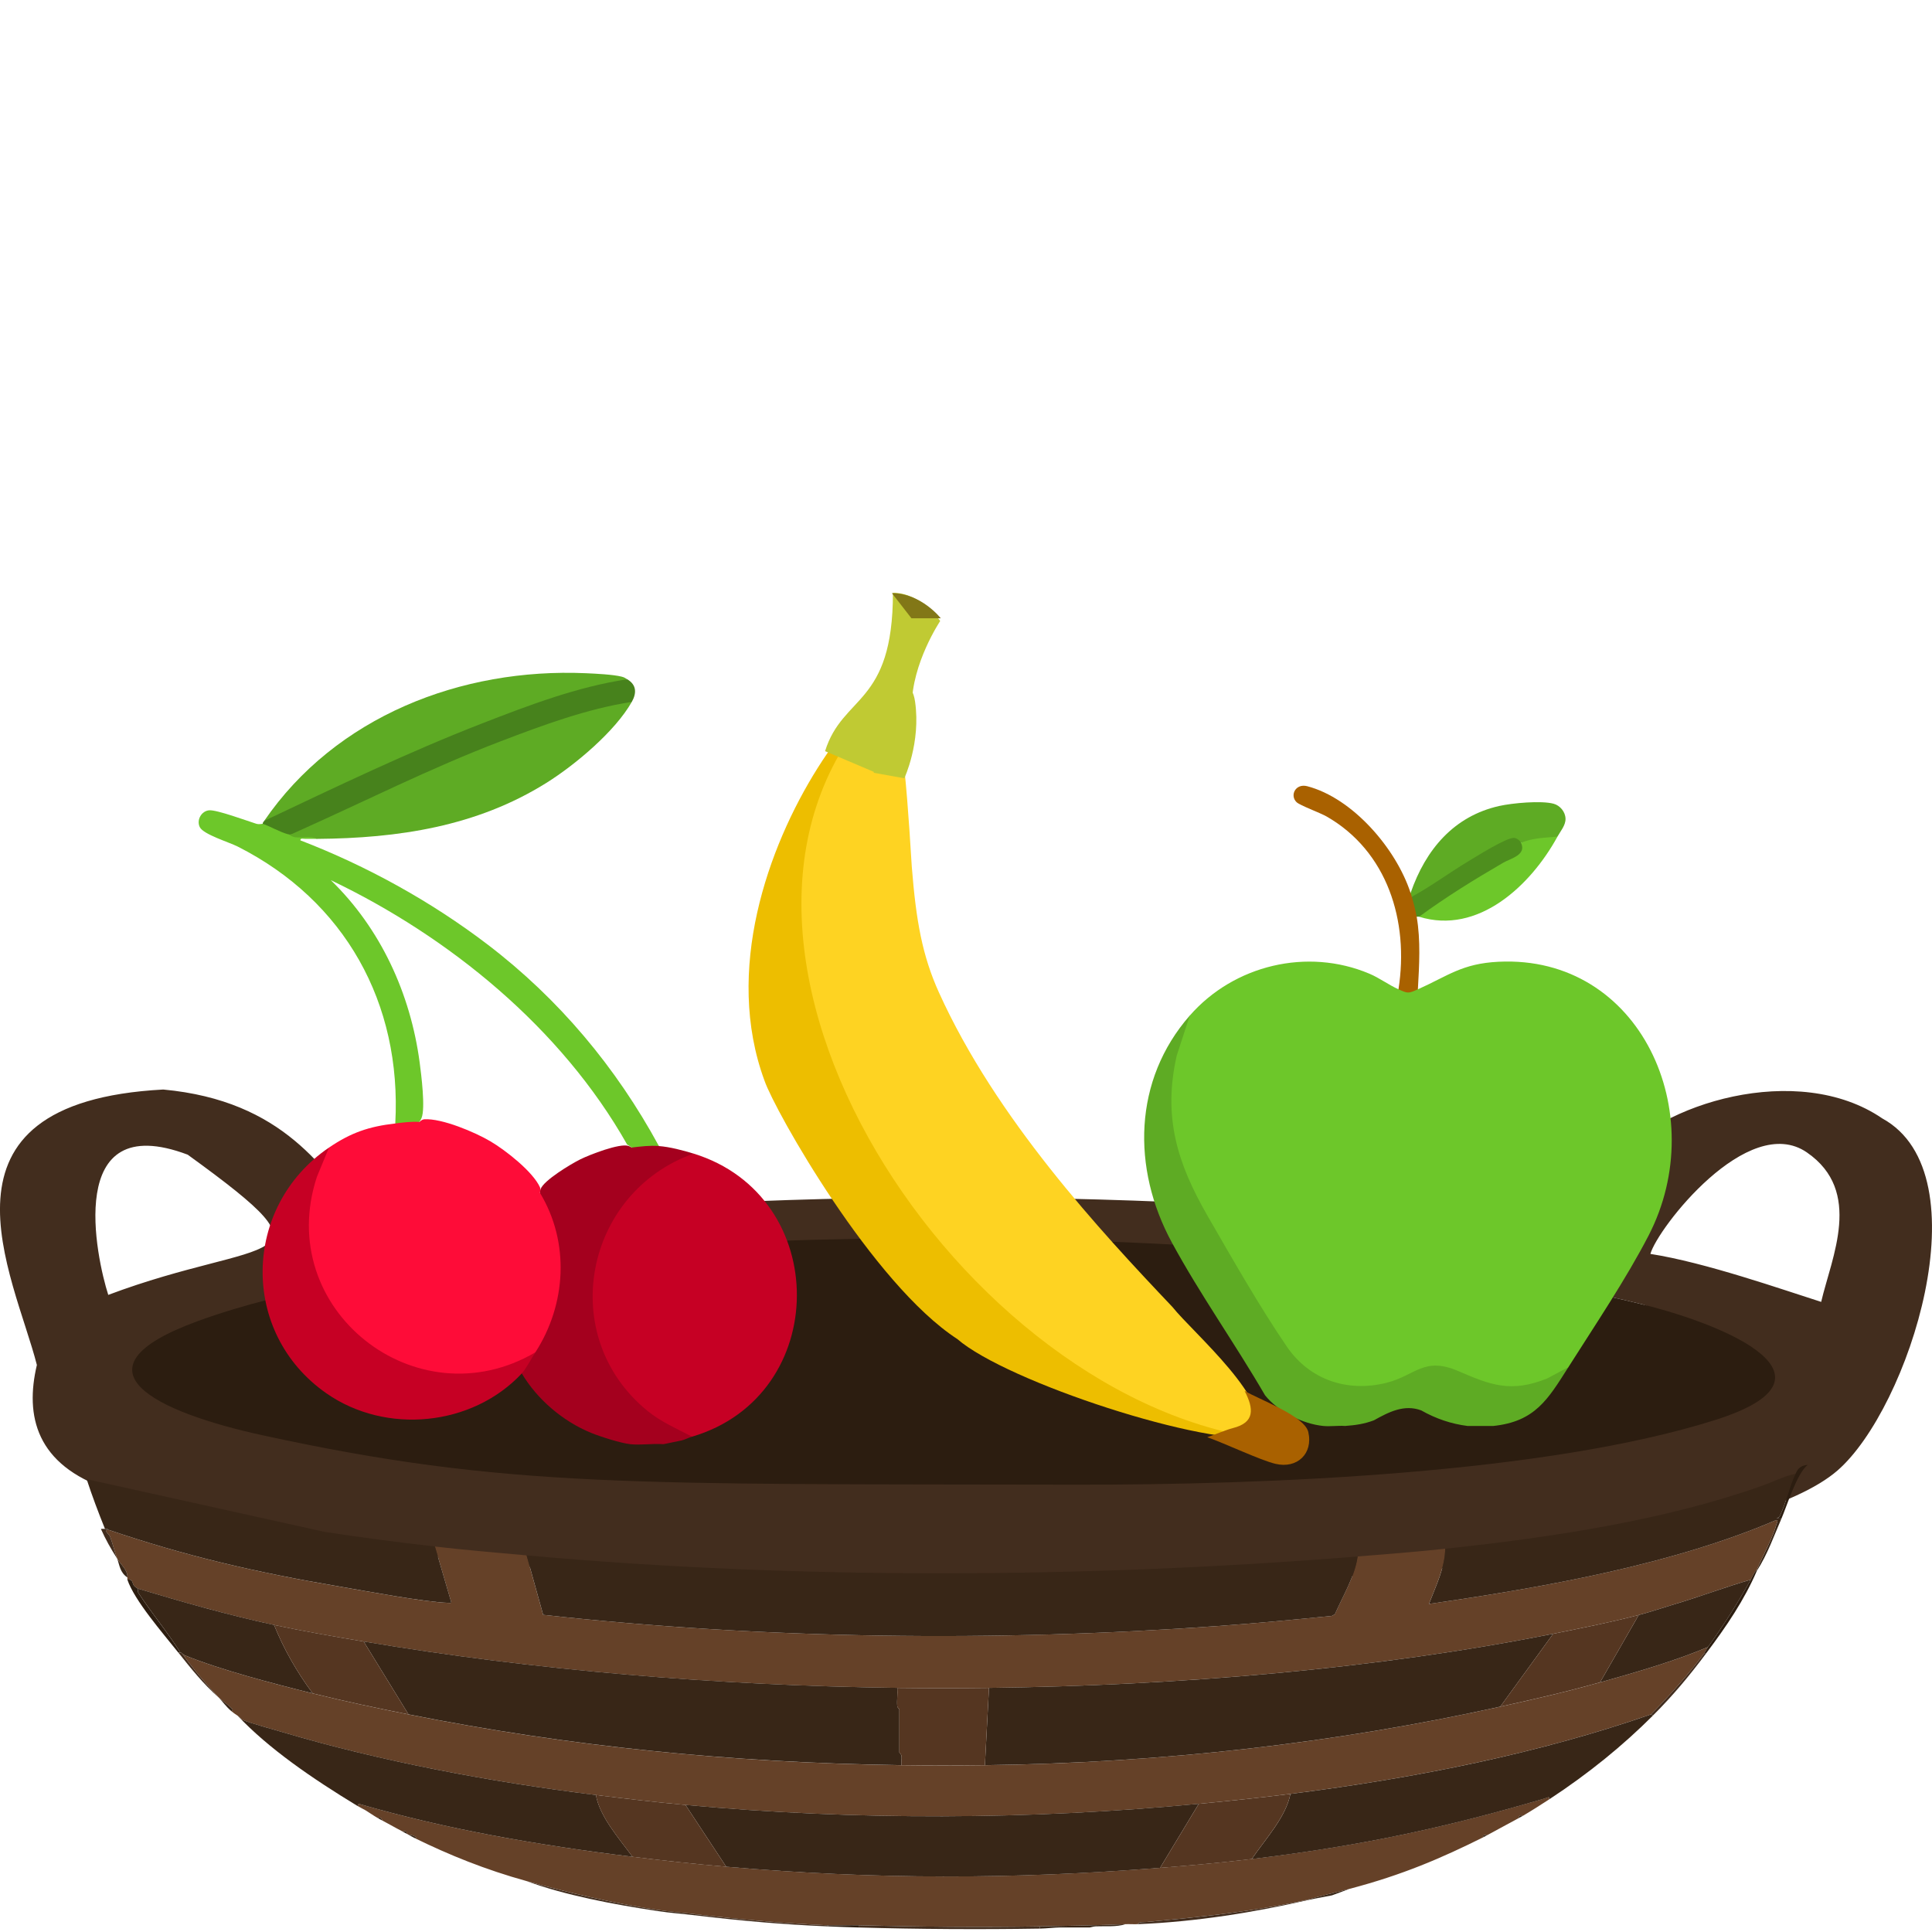 <?xml version="1.0" encoding="UTF-8"?>
<svg id="Ebene_1" xmlns="http://www.w3.org/2000/svg" version="1.1" viewBox="0 0 1024 1024">
  <!-- Generator: Adobe Illustrator 29.5.1, SVG Export Plug-In . SVG Version: 2.1.0 Build 141)  -->
  <defs>
    <style>
      .st0 {
        fill: #c60024;
      }

      .st1 {
        fill: #fe0c38;
      }

      .st2 {
        fill: #edbe00;
      }

      .st3 {
        fill: #fed322;
      }

      .st4 {
        fill: #654128;
      }

      .st5 {
        fill: #a96100;
      }

      .st6 {
        fill: #a4001e;
      }

      .st7 {
        fill: #c0ca33;
      }

      .st8 {
        fill: #827717;
      }

      .st9 {
        fill: #4e8f1e;
      }

      .st10 {
        fill: #ffe082;
      }

      .st11 {
        fill: #422d1e;
      }

      .st12 {
        fill: #47821c;
      }

      .st13 {
        fill: #382617;
      }

      .st14 {
        fill: #5eab24;
      }

      .st15 {
        fill: #6dc72a;
      }

      .st16 {
        fill: #2c1d10;
      }

      .st17 {
        fill: #553621;
      }
    </style>
  </defs>
  <g>
    <path class="st11" d="M86.52,577.47c63.94,5.94,85.73,42.71,106.88,69.65.15,2.61,1.62,6.23,7.73,5.75,189.22-23.88,392.03-23.1,577.39-4.58,73.45,13.99,43.32-.61,77.74-33.36,22.69-29.78,96.5-52.87,141.43-22.12,54.05,29.65,14.01,153.74-23.76,186.57-86.92,75.54-687.28,87.2-916.56,9.96-38.29-12.9-44.2-38.88-37.83-65.88-12.03-47.31-61.89-139.12,66.97-145.99ZM957.73,610.83c-31.32-21.62-79.28,40.33-82.99,53.77,29.01,4.49,70.04,18.93,90.52,25.43,5.53-23.69,22.3-58.64-7.53-79.19ZM99.48,612c-65.82-24.82-48.31,55.03-42.1,74.32,83.16-31.26,125.33-14.07,42.1-74.32ZM484.66,658.4c-92.95-5.55-568.55,29.68-346.62,98.6,93.91,44.7,1027.12,45.81,733.01-65.53-109.17-27.23-267.16-34.2-386.39-33.07Z"/>
    <path class="st4" d="M931.17,831.99c-1.72,1.61-2.26,3.51-3.24,5.27-13.78,3.99-26.6,8.89-40.3,12.98-6.19,1.84-12.99,4.16-19.08,5.75-14.12,3.7-30.44,6.98-45.34,9.95-94.08,18.77-199,27.44-299.04,28.68-15.91.2-32.68.2-48.58,0-94.82-1.21-192.16-9.25-282.85-24.58-15.87-2.68-32.07-5.45-47.5-8.78-24.93-5.37-48.91-12.27-72.33-19.31-.17-.25-1.44-.82-1.94-1.56-.96-1.41-.52-3.57-3.46-3.13-.12-.36.08-.79,0-1.17v-.59c.01-3.34-3.44-6.33-5.4-9.36-1.46-3.84-2.3-7.9-3.77-11.71-.48-1.26-2.96-2.71-1.63-3.5h1.08c40.62,13.76,76.47,22.17,122.24,30,13.62,2.33,44.81,8.22,57.51,8.63.7.02,1.77.17,1.63-.31l-8.65-29.55c16.01,1.84,32.43,3.23,48.58,4.68l8.78,31.53c117.4,12.91,239.92,14.44,358.66,5.85,19.87-1.44,39.64-3.32,59.34-5.29l1.61-.88c4.47-10.13,10.62-20.15,12.07-30.62,15.54-1.25,30.93-2.45,46.42-4.1-.12,9.91-4.9,19.62-8.63,29.26,65.25-9.42,130.55-21.54,184.07-44.47,1.2.2.4,1.35.25,1.89-2.04,7.5-7.22,16.81-10.52,24.44Z"/>
    <path class="st4" d="M903.11,876.47c-8.13,10.99-17.83,21.78-28.07,32.19-58.72,20.41-123.22,33.56-191.08,42.14-16.17,2.04-32.22,3.71-48.58,5.27-89.95,8.57-181.92,8.85-272.05.59-15.68-1.44-31.97-3.36-47.5-5.27-56.12-6.9-114.75-18.08-165.2-33.05-5.28-1.57-17.91-4.98-21.89-6.7-1.01-.44-1.71-1.57-2.92-2.38-1.4-.94-1.93-1.24-3.24-2.34,1.81-.18-.22-1.88-.66-2.27-1.79-1.57-4.03-3.18-5.81-4.75-1.52-1.64-3.35-3.52-4.88-5.26-5.22-5.95-10.37-12-14.55-18.15.48.33.79.68,1.44.95,18.7,7.6,46.25,14.82,67.65,20.12,16.94,4.19,33.27,7.64,50.74,11.12,84.83,16.89,170.53,25.64,261.26,26.92,14.45.2,29.8.18,44.26,0,94.58-1.21,186.12-11.79,273.13-31.02,19.02-4.2,34.53-7.72,52.9-12.88,19.81-5.56,39.52-11.28,57.22-18.73-.81,1.12-1.33,2.39-2.16,3.51Z"/>
    <path class="st4" d="M821.06,953.72c-4.54,2.97-9.2,5.94-14.03,8.78-1.3-.89-2.1.26-2.16,1.17-2.15,1.24-4.31,2.32-6.48,3.51-1.39.76-2.91,1.6-4.32,2.34-1.83.97-3.48,1.95-5.4,2.93-1.67.03-3.8.46-2.16,1.17-22.31,11.14-43.23,20.18-71.25,27.51-7.52,1.97-15.28,3.74-22.67,5.85-27.77,6.06-55.41,9.01-84.77,11.69-1.89.17-4.07-.26-4.83,1.18-2.14.09-4.34-.08-6.48,0-15.04.59-30.26.91-45.34,1.17-32.12.56-64.04.23-96.08-.59-5.34-.13-10.89.22-16.19,0-22.97-.94-47.49-3.15-70.17-5.85-6.46-.77-14.32-1.41-20.51-2.34-23.62-3.54-47.32-9.2-69.09-15.22s-41.05-13.83-59.38-22.82l1.06-.29c-1.14-.78-2.35-1.43-4.3-1.47-.37-.19-.71-.4-1.08-.59.37-1.12-.11-1.36-2.16-1.17-2.26-1.17-4.29-2.32-6.48-3.51l-1.08-.59c-1.08-.59-2.15-1.15-3.24-1.76.12-.81-.79-2.07-2.16-1.17-2.62-1.49-4.53-2.94-6.48-4.1l-3.24-1.76c-.34-.2-.74-.38-1.08-.59l.55-1.18c46.06,13.4,94.32,21.83,145.19,28.1,16.6,2.05,32.82,3.81,49.66,5.27,78.33,6.8,151.57,6.77,229.95.59,16.43-1.3,32.37-2.73,48.58-4.68,58.49-7.05,102.9-16.7,155.16-32.06,1.87-.55,2.74-1.45,2.45.45Z"/>
    <path class="st13" d="M875.04,908.66l1.08.59c-15.83,15.8-33.92,30.64-55.06,44.48.29-1.91-.59-1-2.45-.45-52.27,15.36-96.68,25-155.16,32.06,7.77-11.31,18.1-22.32,20.51-34.53,67.87-8.58,132.36-21.73,191.08-42.14Z"/>
    <path class="st13" d="M125.82,909.24c1.21.81,1.9,1.94,2.92,2.38,3.98,1.72,16.61,5.14,21.89,6.7,50.45,14.97,109.08,26.16,165.2,33.05,2.16,11.55,11.6,22.15,19.43,32.77-50.87-6.27-99.13-14.7-145.19-28.1l-.55,1.18c-24.17-14.69-47.09-30.4-63.69-47.99Z"/>
    <path class="st13" d="M951.69,781.07c-3.46,7.08-4.84,15.31-8.44,22.62-.26.52-.66.77-1.68.82l2.56.55c-4.01,9.19-7.22,18.59-12.95,27.51.08-.18-.08-.4,0-.59,3.3-7.63,8.48-16.94,10.52-24.44.15-.54.94-1.69-.25-1.89-53.52,22.93-118.82,35.06-184.07,44.47,3.73-9.64,8.51-19.35,8.63-29.26,58.55-6.22,116.93-15.38,167.24-33.12,6.13-2.16,11.71-5.08,18.44-6.68Z"/>
    <path class="st11" d="M551.17,1021.03v1.17c-31.66.51-64.58.31-96.08-.59v-1.17c32.04.81,63.96,1.14,96.08.59Z"/>
    <path class="st16" d="M931.17,832.57c-6.64,15.43-15.98,29.25-26.99,43.89h-1.08c.83-1.12,1.35-2.39,2.16-3.51,8.45-11.7,15.95-23.63,22.67-35.7.98-1.76,1.52-3.66,3.24-5.27-.08.18.08.4,0,.59Z"/>
    <path class="st16" d="M67.52,837.26c2.94-.44,2.5,1.72,3.46,3.13.5.74,1.77,1.31,1.94,1.56.32.48-.06,1.55.46,2.36,6.91,10.65,15.57,20.9,22.21,31.59h-1.08c-8.5-10.66-23.21-27.58-26.99-38.63Z"/>
    <path class="st11" d="M438.89,1020.44v.59c-24.54-1.02-46.45-3.01-70.17-5.85v-.59c22.68,2.7,47.2,4.91,70.17,5.85Z"/>
    <path class="st16" d="M814.48,648.75"/>
    <path class="st16" d="M815.56,649.92"/>
    <path class="st16" d="M958.16,776.39c-5.75,4.33-11.2,22.19-14.03,28.68l-2.56-.55c1.02-.05,1.42-.3,1.68-.82,3.6-7.31,4.98-15.54,8.44-22.62.95-1.94,2-4.33,6.48-4.68Z"/>
    <path class="st11" d="M693.67,1006.98c-28.87,6.58-59.09,11.57-90.68,12.88.76-1.44,2.95-1.01,4.83-1.18,29.35-2.68,57-5.63,84.77-11.69h1.08Z"/>
    <path class="st13" d="M596.51,1019.85c-4.71,1.58-10.61.93-15.7,1.15-1.38.06-2.83.61-3.19.61h-16.19c-2.11,0-6.87.53-10.26.59v-1.17c15.09-.26,30.3-.58,45.34-1.17Z"/>
    <path class="st11" d="M55.64,810.34c.39.03.84-.06,1.08,0v.59c-1.32.79,1.15,2.25,1.63,3.5,1.47,3.81,2.31,7.87,3.77,11.71-3.29-5.1-6.3-10.46-8.64-15.8.71.03,1.46-.05,2.16,0Z"/>
    <path class="st11" d="M348.21,1012.25v.59c-23.71-3.57-48.71-8.35-69.09-15.8,21.78,6.02,45.47,11.68,69.09,15.22Z"/>
    <path class="st11" d="M904.19,876.47c-8.62,11.47-17.14,21.87-28.07,32.77l-1.08-.59c10.24-10.41,19.94-21.19,28.07-32.19h1.08Z"/>
    <path class="st13" d="M368.72,1014.59v.59c-6.97-.83-13.14-1.23-20.51-2.34v-.59c6.19.93,14.05,1.57,20.51,2.34Z"/>
    <path class="st13" d="M67.52,835.5v.59c-4.03-2.72-4.17-6.72-5.4-9.95,1.96,3.03,5.41,6.02,5.4,9.36Z"/>
    <path class="st16" d="M455.08,1020.44v1.17c-5.38-.15-10.82-.36-16.19-.59v-.59c5.3.22,10.86-.13,16.19,0Z"/>
    <path class="st11" d="M96.67,876.47c4.19,6.15,9.33,12.21,14.55,18.15,1.53,1.74,3.36,3.61,4.88,5.26-8.64-7.61-14.98-15.7-21.59-24h1.08c.64.06.76.36,1.08.59Z"/>
    <path class="st13" d="M715.26,1001.13l-9.29,3.45c-3.95.84-8.43,1.52-12.3,2.4h-1.08c7.39-2.11,15.15-3.89,22.67-5.85Z"/>
    <path class="st13" d="M122.58,906.9c-2.8-2.37-4.37-4.74-6.48-7.02,1.78,1.57,4.02,3.17,5.81,4.75.45.39,2.47,2.1.66,2.27Z"/>
    <path class="st13" d="M219.74,974.21c-1.14-.56-2.14-1.2-3.24-1.76,1.95.03,3.16.69,4.3,1.47l-1.06.29Z"/>
    <path class="st13" d="M213.26,970.69c2.05-.19,2.53.05,2.16,1.17-.77-.39-1.43-.79-2.16-1.17Z"/>
    <path class="st13" d="M202.46,964.84c-.71-.4-1.46-.77-2.16-1.17,1.37-.9,2.28.36,2.16,1.17Z"/>
    <path class="st13" d="M788.67,972.45c-.74.38-1.41.8-2.16,1.17-1.64-.71.49-1.14,2.16-1.17Z"/>
    <path class="st13" d="M807.02,962.5c-.69.4-1.46.77-2.16,1.17.06-.91.86-2.06,2.16-1.17Z"/>
    <path class="st13" d="M193.83,959.57c-.91-.54-2.07-1.05-3.24-1.76l3.24,1.76Z"/>
    <path class="st13" d="M206.78,967.18c-.36-.2-.72-.39-1.08-.59l1.08.59Z"/>
    <path class="st13" d="M794.07,969.52c1.41-.74,2.93-1.58,4.32-2.34l-4.32,2.34Z"/>
    <path class="st16" d="M475.15,656.33c119.24-1.12,286.77,7.9,395.91,35.14,44.95,11.22,108.91,38.62,38.28,61.07-89.28,28.37-237.17,34.58-339.68,34.36-233.27-.49-301.28,1.98-430.7-26.22-55.7-12.13-104.21-34.91-34.07-60.49,93.36-34.05,259.48-42.82,370.26-43.86Z"/>
    <path class="st13" d="M719.58,824.97c-1.45,10.47-7.6,20.49-12.07,30.62l-1.61.88c-19.7,1.97-39.47,3.85-59.34,5.29-118.74,8.6-241.26,7.06-358.66-5.85l-8.78-31.53c143.75,12.97,296.52,12.16,440.46.59Z"/>
    <path class="st13" d="M172,811.92c19.1,2.94,39.12,5.54,58.53,7.77l8.65,29.55c.13.48-.93.33-1.63.31-12.69-.42-43.89-6.3-57.51-8.63-45.78-7.83-81.63-16.24-122.24-30-.32-.11-.59-.46-1.08-.59-.23-.06-.69.03-1.08,0-3.53-8.75-6.83-17.51-9.72-26.34"/>
    <path class="st13" d="M795.15,904.56c-87.01,19.23-178.55,29.81-273.13,31.02l2.16-40.97c100.04-1.23,204.96-9.9,299.04-28.68l-28.07,38.63Z"/>
    <path class="st13" d="M475.6,894.61c.23,3.21-.3,6.47-.04,9.68.06.77,1.12,1.52,1.12,1.73v22.82c0,.19,1,.98,1.12,1.73.26,1.65-.23,3.35-.04,5-90.73-1.28-176.42-10.03-261.26-26.92l-23.75-38.63c90.68,15.33,188.02,23.37,282.85,24.58Z"/>
    <path class="st13" d="M145.25,861.25c5.01,12.37,11.79,24.57,20.51,36.29-21.4-5.3-48.95-12.52-67.65-20.12-.66-.27-.97-.62-1.44-.95-.32-.22-.44-.53-1.08-.59-6.64-10.69-15.29-20.94-22.21-31.59-.53-.81-.14-1.88-.46-2.36,23.42,7.04,47.4,13.94,72.33,19.31Z"/>
    <path class="st17" d="M524.18,894.61l-2.16,40.97c-14.46.18-29.81.2-44.26,0-.19-1.65.29-3.35.04-5-.12-.75-1.12-1.54-1.12-1.73v-22.82c0-.21-1.06-.97-1.12-1.73-.26-3.21.27-6.47.04-9.68,15.9.2,32.67.2,48.58,0Z"/>
    <path class="st13" d="M927.94,837.26c-6.72,12.07-14.22,24-22.67,35.7-17.7,7.45-37.41,13.17-57.22,18.73l20.51-35.7c6.09-1.59,12.89-3.91,19.08-5.75,13.7-4.08,26.52-8.99,40.3-12.98Z"/>
    <path class="st17" d="M192.75,870.03l23.75,38.63c-17.47-3.48-33.8-6.93-50.74-11.12-8.72-11.72-15.5-23.92-20.51-36.29,15.44,3.33,31.64,6.1,47.5,8.78Z"/>
    <path class="st17" d="M868.56,855.98l-20.51,35.7c-18.37,5.16-33.88,8.67-52.9,12.88l28.07-38.63c14.9-2.97,31.22-6.25,45.34-9.95Z"/>
    <path class="st16" d="M57.8,810.92h-1.08v-.59c.49.12.76.48,1.08.59Z"/>
    <path class="st16" d="M67.52,836.09v-.59.59Z"/>
    <path class="st13" d="M635.37,956.06l-20.51,33.94c-78.38,6.19-151.62,6.21-229.95-.59l-21.59-32.77c90.13,8.27,182.1,7.98,272.05-.59Z"/>
    <path class="st17" d="M683.95,950.8c-2.41,12.21-12.74,23.22-20.51,34.53-16.21,1.95-32.15,3.38-48.58,4.68l20.51-33.94c16.36-1.56,32.41-3.22,48.58-5.27Z"/>
    <path class="st17" d="M363.32,956.65l21.59,32.77c-16.84-1.46-33.06-3.22-49.66-5.27-7.83-10.62-17.27-21.23-19.43-32.77,15.53,1.91,31.82,3.83,47.5,5.27Z"/>
  </g>
  <g>
    <path class="st14" d="M831.27,724.63c-10.84,17.07-17.62,28.85-39.87,31.17h-13.51c-8.61-1.08-16.81-3.83-24.6-8.26-9.05-3.37-17.17.85-25.08,5.25-5.2,1.95-9.75,2.6-15.29,3-3.75-.27-7.89.37-11.58,0-10.87-1.09-23.88-7.56-30.85-16.27-15.71-27.09-34.52-53.54-49.41-81.02-21.31-39.31-20.4-86.04,9.52-120.23l1.08.85c-13.41,33.09-12.65,62.71,4.49,95.57,12.48,23.9,27.5,48.76,42.27,71.31,8.79,13.41,16.58,22.59,32.49,26.13,15.71,3.49,28.64-1.38,42.1-8.24,4.7-1.79,9.84-1.84,14.69-.45l21.02,7.97c14.41,4.97,28.8-.07,41.1-7.54l1.39.75v.02h0Z"/>
    <path class="st15" d="M741.23,524.36c1.21-.77,2.86-.65,4.96.38,2.24-.95,4.01-1.07,5.32-.38,16.13-7.22,23.38-13.66,42.74-14.61,75.28-3.71,112.95,80.37,79.57,145.04-11.82,22.91-28.64,47.92-42.55,69.85l-11.24,5.98c-19.07,7.64-29.67,3.62-47.06-3.9-18.31-7.92-22.69,2.35-38.17,6.21-20.48,5.1-40.6-1.43-52.76-19.22-14.27-20.88-29.29-47.2-42.06-69.38-15.97-27.74-23.72-52.24-16.26-84.96l6.89-21.09c23.46-26.81,62.31-36.09,95.18-22.21,5.39,2.28,10.14,5.9,15.44,8.28h0Z"/>
    <path class="st14" d="M825.48,443.45c-3.17,1.65-6.9,2.45-11.16,2.39-2.98,1.04-5.69,1.35-8.14.92l-1.37.22c-2.11-2.02-4.94-1.8-8.49.66,0,0-15.36,9.19-46.07,27.57l-1.95.07c-1.83.13-2.17-.96-.64-1.99,7.97-23.12,23.01-40.73,46.94-46.1,6.94-1.55,22.18-2.98,28.83-1.2,3.38.91,6.23,4.22,6.33,7.94.1,3.5-2.71,6.65-4.28,9.51h0Z"/>
    <path class="st5" d="M747.66,473.29c.21.64.46,1.36.64,1.99,1.97-.23,3.77,7.98,3.7,9.62l-1.13.99c2.16,12.61,1.35,25.75.64,38.46-5.11,2.28-5.25,2.26-10.29,0,5.71-36.3-6.01-73.27-38.16-91.63-3.42-1.95-14.04-5.82-15.84-7.54-3.75-3.59-.56-10.09,5.64-8.47,24.06,6.29,47.07,32.94,54.78,56.58h0Z"/>
    <path class="st15" d="M825.48,443.45c-14.21,25.97-42.06,52.13-73.32,42.44.55-.82,1.12-1.63,1.76-2.37s1.28-1.45,2.03-1.99c15.05-10.94,31.6-20.82,47.65-29.24,1.58-1.15,2.41-2.46,1.67-4.38l.92-1.15c5.85-2.68,12.95-2.73,19.29-3.32h0Z"/>
    <path class="st9" d="M806.18,446.76c3.02,6.42-5.44,8.18-9.43,10.49-15.24,8.85-30.36,18.18-44.58,28.63-.34-.11-.89.07-1.29,0-.48-2.75-1.76-7.88-2.57-10.61,10.25-5.54,19.76-12.65,29.8-18.69,4.31-2.59,20.6-12.89,24.49-12.48,1.36.14,3.01,1.41,3.6,2.64h0Z"/>
  </g>
  <g>
    <path class="st6" d="M349.23,607.44c5.66.41,12.88,2.3,18.36,3.99l-2.12,2.5c-65.56,26.42-66.57,118.78-.08,145.01l1.4,2.52c-1.85.54-3.66,1.57-5.57,2.02l-9.6,1.97c-5.62-.45-12.07.61-17.57,0-5.12-.57-15.76-3.96-20.75-6-14.91-6.11-28.57-17.69-36.74-31.51l-.36-2.08c2.14-3.48,4.26-6.56,7.54-9.09l.19-3.33c14.17-23.67,15.82-53.53,2.33-77.88l-.12-3.39c.07-.65.18-1.29.38-1.9,1.57-4.59,16.1-13.35,21.11-15.82s20.85-8.63,25.46-7.08c.61.2,1.18.51,1.74.85,2.95-3.03,11.2-3.62,14.37-.8l.03.02Z"/>
    <path class="st1" d="M222.28,594.67c.72-.63,1.56-1.35,2.56-1.42,9.32-.62,26.99,6.87,35.14,11.7s22.39,16.01,26.2,24.29c.42.92.19,2-.03,2.94,16.03,26.41,13.94,59.32-2.4,84.59-5.35,6.16-14.33,8.8-22.15,10.7-51.2,12.44-102.38-29.29-99.38-82.13.72-12.66,4.26-27.33,12.15-37.1,11.58-7.89,21.16-11.19,35.13-12.77,1.97-2.87,10.56-3.59,12.78-.8h0Z"/>
    <path class="st0" d="M366.8,761.46c-8.17-4.29-16.27-7.69-23.53-13.59-48.65-39.54-33.59-115.79,24.33-136.44,73.28,22.58,73.02,128.28-.8,150.04h0Z"/>
    <path class="st15" d="M139.24,436.65c.28-.37.57-.68.93-.81,1.34-.48,12.28,4.08,12.64,6.39l12.8.02c1.66.18,2.7.42,2.37,2.37-1.99.02-4-.08-5.99,0-.96.04-2.97-.6-2.78.79,35.14,13.52,69.32,32.38,99.25,55.22,37.8,28.84,68.06,65.01,90.77,106.79-4.93-.36-9.53.22-14.37.8l-2.49-1.64c-34.85-61.68-94.25-110.08-157.04-140.08,26.45,25.64,42.23,60.2,47.09,96.55.88,6.6,3.12,24.39,1.01,29.52-.3.72-.7,1.41-1.14,2.07-4.74-.25-8.32.29-12.78.8,3.5-63.82-26.77-118.03-83.53-146.75-4.54-2.3-18.15-6.41-20.07-10.26s.94-8.69,5.04-8.96,19.82,5.54,24.83,7.12c1.6.51,3.31-.02,3.48.03l-.02.03Z"/>
    <path class="st0" d="M283.76,716.77c-1.8,2.78-5.15,9-7.19,11.17-26.25,28.07-72,32.58-103.57,10.55-45.95-32.05-44.63-98.91,1.37-130.26l-6.41,15.54c-23.12,70.2,52.78,129.94,115.8,93Z"/>
    <path class="st14" d="M334.86,372.01c-8.82,15.63-30.09,33.45-45.27,42.94-36.97,23.13-78.56,29.34-121.61,29.68-3.4-1.77-7.8-.37-11.52-.86-1.88-.25-2.69-1.26-3.65-1.53l.96-1.61c36.1-17.21,73.48-33.99,110.85-49.15,19.8-8.04,44.33-17.03,65.35-20.26.77-.12,1.58-.01,2.4.12s1.67.39,2.49.68h0Z"/>
    <path class="st14" d="M332.47,360.04c-6.34,2.73-13.13,4.66-20.38,5.78-55.31,17.22-109.38,39.33-162.21,66.35-3.18,1.29-6.46,2.25-9.83,2.89,37.93-55.33,104.36-81.15,170.49-78.24,5,.22,14.41.67,18.95,1.82,1.46.37,1.83.72,2.97,1.4h0Z"/>
    <path class="st12" d="M332.47,360.04c4.98,2.97,5,7.35,2.4,11.97-23.82,3.69-47.21,12.37-69.66,20.95-37.12,14.18-72.21,31.96-108.37,48.11-1.32.59-2.46,1.35-4.01,1.17-5.1-1.45-9.84-4.4-13.57-5.59-.05-.77.46-1.1.8-1.6,38.13-18.02,76.21-36.38,115.57-51.67,24.71-9.6,50.56-19.44,76.85-23.34h0Z"/>
  </g>
  <g>
    <path class="st2" d="M480.88,382.02c-24,98.57,54.48,362.42,189.37,379.64-30.2,5.64-136.78-29.27-162.87-51.95-44.88-29.15-96.59-120.75-102.18-136.94-42.99-116.61,92.98-261.84,75.68-190.74Z"/>
    <path class="st3" d="M497.67,526.05c30.24,66.85,85.37,126.24,123.72,166.64,11.17,14.02,53.7,49.65,45.5,69.61-164.45-24.49-320.73-269.67-198.36-393.48,9.71-9.82,13.93,80.32,14.74,90.57,2.26,28.58,5.54,47.09,14.4,66.67Z"/>
    <path class="st5" d="M639.87,761.75c3.19-1.06,10.17-3.98,13.48-4.81,11.79-2.92,11.29-10.18,6.3-19.77,7.63,4.58,31.78,13.24,33.77,21.82,2.66,11.47-5.9,19.59-17.39,16.87-8.11-1.93-26.75-10.83-36.16-14.11Z"/>
  </g>
  <path class="st10" d="M465.53,378.14"/>
  <path class="st7" d="M464.3,409.6c.9-36.72,8.97-35.55,18.99-35.55,0-22.45,15.03-44.9,15.03-44.9,0,0-10.02-14.97-25.05-14.97,0,59.87-26.58,53.86-35.97,83.95"/>
  <path class="st7" d="M463.13,409.6l-1.39-40.92s20.33-17.12,23.27,3.22c3.14,21.76-5.7,40.6-5.7,40.6"/>
  <path class="st8" d="M483.09,327.71h15.55s-10.36-13.33-25.91-13.33c0,0,10.36,13.33,10.36,13.33Z"/>
</svg>